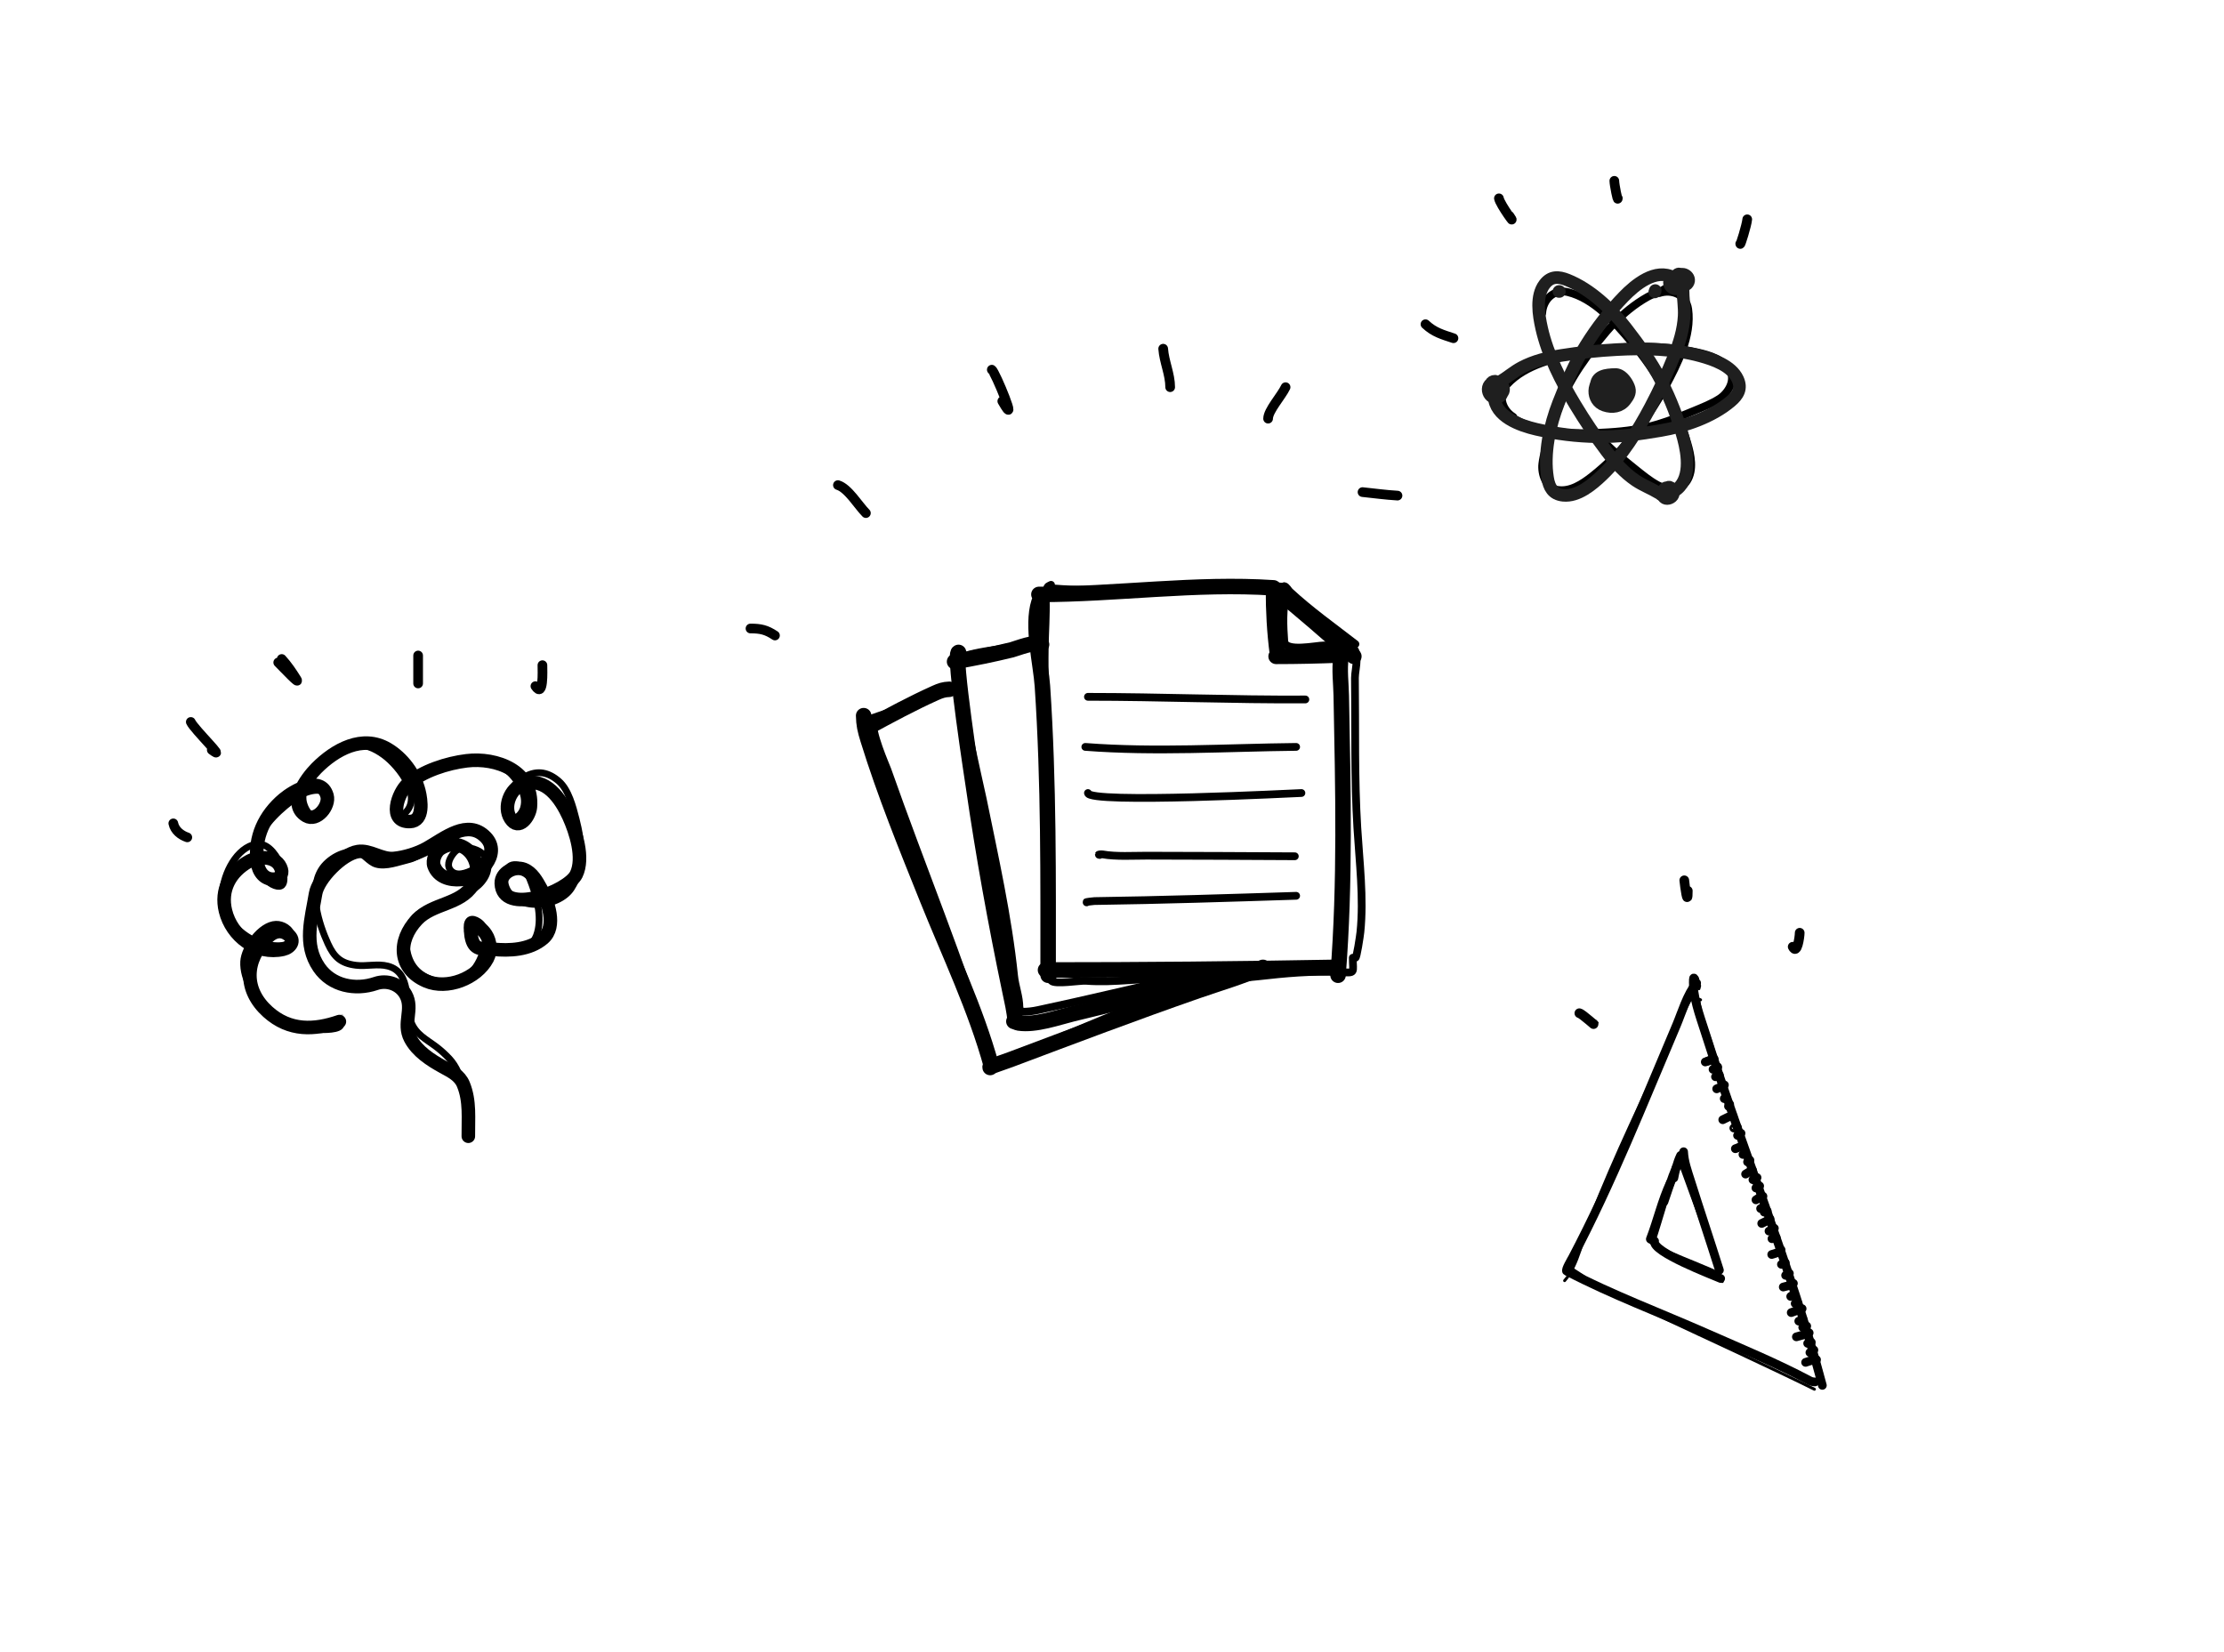 <svg width="2297" height="1706" viewBox="0 0 2297 1706" fill="none" xmlns="http://www.w3.org/2000/svg">
<rect width="2297" height="1706" fill="white"/>
<path d="M1085.54 604C1079.2 606.983 1081.34 607.166 1088.72 607.781C1132.18 611.402 1177 606.688 1220.66 607.327C1249.08 607.743 1277.49 605.368 1305.88 606.42C1313.98 606.72 1331.62 601.773 1328.48 613.603C1324.5 628.664 1325.3 646.802 1326.44 662.221C1327.31 673.91 1359.41 666.606 1367.42 666.606C1376.08 666.606 1384.53 667.649 1393.13 667.967C1406.45 668.461 1399.3 691.456 1399.41 700.102C1400.04 751.68 1398.77 803.543 1401.9 855.03C1404.04 890.188 1408.64 927.365 1405.08 962.549C1404.65 966.761 1401.17 989.78 1399.94 989.165" stroke="black" stroke-width="8" stroke-linecap="round"/>
<path d="M1080.1 613.527C1077.78 613.818 1080.05 617.325 1080.1 618.971C1080.56 635.481 1079.33 652.074 1079.04 668.573C1077.99 728.468 1084.51 787.743 1082.07 847.772C1080.17 894.458 1082.82 941.097 1082.82 987.804C1082.82 994.598 1079.51 1006.85 1086.75 1008.29C1088.58 1008.66 1084.47 1011.39 1085.77 1012.91C1089.32 1017.04 1115.36 1012.5 1121.69 1012.98C1151.14 1015.25 1180.72 1009.88 1210.23 1010.49C1240.05 1011.1 1268.49 1011.89 1298.31 1008.52C1327.78 1005.19 1354.58 1002.63 1383.98 1004.06C1400.72 1004.88 1397.21 1005.42 1397.21 989.165" stroke="black" stroke-width="8" stroke-linecap="round"/>
<path d="M1326.44 605.361C1328.5 605.618 1330.7 609.717 1332.04 610.957C1353.22 630.609 1377.13 647.555 1399.94 665.246" stroke="black" stroke-width="8" stroke-linecap="round"/>
<path d="M1076.02 659.803C1048.91 671.852 1010 669.674 986.191 681.579" stroke="black" stroke-width="8" stroke-linecap="round"/>
<path d="M988.913 680.217C982.035 681.077 1013.28 816.776 1014.92 824.861C1027.19 885.039 1041.02 946.355 1047.36 1007.61C1048.54 1018.98 1052.88 1029.37 1052.88 1040.88" stroke="black" stroke-width="8" stroke-linecap="round"/>
<path d="M1052.88 1040.88C1050.26 1043.84 1053.06 1044.97 1055.9 1044.97C1061.61 1044.97 1066.61 1044.37 1072.31 1043.15C1121.75 1032.6 1170.97 1020.72 1220.28 1009.58" stroke="black" stroke-width="8" stroke-linecap="round"/>
<path d="M986.191 710.158C958.241 724.133 927.125 732.42 897.725 742.822" stroke="black" stroke-width="8" stroke-linecap="round"/>
<path d="M903.17 745.545C903.155 745.414 902.412 742.915 902.111 744.033C899.116 755.159 915.079 790.866 916.477 794.844C951.761 895.2 992.686 993.71 1024.3 1095.32" stroke="black" stroke-width="8" stroke-linecap="round"/>
<path d="M1020.22 1100.77C1019.54 1100.77 1027.39 1099.21 1029.14 1098.5C1102.85 1068.38 1175.99 1036.99 1250.23 1008.22" stroke="black" stroke-width="8" stroke-linecap="round"/>
<path d="M1123.65 719.686C1198.49 719.686 1273.34 722.851 1348.22 722.408" stroke="black" stroke-width="8" stroke-linecap="round"/>
<path d="M1120.93 771.404C1193.01 776.948 1266.44 772.173 1338.69 771.404" stroke="black" stroke-width="8" stroke-linecap="round"/>
<path d="M1123.65 819.039C1123.65 830.443 1339.38 819.15 1344.14 819.039" stroke="black" stroke-width="8" stroke-linecap="round"/>
<path d="M1135.9 883.007C1132.63 882.597 1137.43 882.174 1138.7 882.402C1152.67 884.909 1170.73 883.735 1183.99 883.763C1235.11 883.868 1286.22 884.05 1337.33 884.368" stroke="black" stroke-width="8" stroke-linecap="round"/>
<path d="M1122.29 932.002C1119.78 931.643 1129.85 930.648 1130.31 930.641C1199.77 929.663 1269.25 927.437 1338.69 925.197" stroke="black" stroke-width="8" stroke-linecap="round"/>
<path d="M1073.01 613.926C1153.41 613.926 1235.08 601.774 1315.27 607.121" stroke="black" stroke-width="16" stroke-linecap="round"/>
<path d="M1315.27 608.482C1315.27 630.932 1316.4 652.687 1319.36 675.172" stroke="black" stroke-width="16" stroke-linecap="round"/>
<path d="M1317.99 677.894C1339.82 677.894 1361.45 677.385 1383.32 676.533" stroke="black" stroke-width="16" stroke-linecap="round"/>
<path d="M1384.68 676.533C1386.01 676.723 1385.13 677.792 1384.99 678.802C1383.17 691.237 1385.06 706.448 1385.29 718.422C1387.13 814.82 1389.52 911.155 1381.96 1007.26" stroke="black" stroke-width="16" stroke-linecap="round"/>
<path d="M1073.01 622.092C1065.19 646.534 1075.11 685.837 1076.64 708.667C1083.34 808.314 1082.54 907.568 1082.54 1007.26" stroke="black" stroke-width="16" stroke-linecap="round"/>
<path d="M1079.82 1001.81C1179.66 1001.81 1279.43 1000.92 1379.24 999.09" stroke="black" stroke-width="16" stroke-linecap="round"/>
<path d="M1316.63 608.482C1344.7 630.581 1371.32 654.481 1398.29 677.894" stroke="black" stroke-width="16" stroke-linecap="round"/>
<path d="M1075.74 665.645C1070.59 661.525 1049.07 670.113 1045.11 671.089C1025.45 675.931 1005.85 679.869 985.909 683.338" stroke="black" stroke-width="16" stroke-linecap="round"/>
<path d="M989.993 673.811C984.153 674.54 1005.09 809.881 1005.42 812.179C1015.66 883.023 1028.41 953.458 1043.07 1023.51C1045.27 1034.04 1047.76 1044.36 1048.52 1054.89" stroke="black" stroke-width="16" stroke-linecap="round"/>
<path d="M1047.15 1054.89C1048.8 1055.1 1050.18 1056.26 1052.14 1056.56C1069.53 1059.18 1092.86 1050.77 1108.1 1047.03C1157.61 1034.86 1207.17 1022.86 1256.75 1011.34" stroke="black" stroke-width="16" stroke-linecap="round"/>
<path d="M980.465 711.918C975.023 712.078 971.232 713.352 966.175 715.623C942.143 726.417 919.165 738.834 896.083 751.387" stroke="black" stroke-width="16" stroke-linecap="round"/>
<path d="M894.722 750.027L893.361 748.666" stroke="black" stroke-width="16" stroke-linecap="round"/>
<path d="M892 739.139C892.204 748.509 893.375 753.714 896.537 763.939C913.777 819.687 935.917 874.07 957.631 928.167C980.564 985.302 1007.65 1041.65 1024.02 1101.17" stroke="black" stroke-width="16" stroke-linecap="round"/>
<path d="M1022.66 1102.53C1022.66 1102.32 1022.47 1102 1022.66 1101.92C1029.51 1099.18 1036.67 1096.96 1043.6 1094.36C1107.82 1070.22 1171.91 1045.89 1236.71 1023.36C1259.27 1015.52 1282.5 1008.81 1304.38 999.09" stroke="black" stroke-width="16" stroke-linecap="round"/>
<path d="M1750.17 1018.08C1750.76 1017.57 1753.22 1014.16 1752.02 1015.55C1742.56 1026.57 1736.73 1046.56 1731.52 1058.8C1697.02 1139.8 1665 1221.18 1623.97 1299.11C1623.35 1300.28 1616.32 1311.96 1618.09 1312.89C1664.81 1337.22 1715.18 1356.07 1763.3 1377.31C1798.64 1392.9 1834.76 1407.73 1868.91 1425.88C1870.99 1426.99 1872.25 1427.14 1874.54 1427.27" stroke="black" stroke-width="9" stroke-linecap="round"/>
<path d="M1750.55 1011.61C1750.07 1010.51 1749.1 1008.96 1748.98 1011.32C1748.08 1029.27 1755.38 1048.31 1760.61 1064.77C1799.6 1187.42 1849.13 1306.31 1882.17 1430.84" stroke="black" stroke-width="9" stroke-linecap="round"/>
<path d="M1725.13 1221.63C1716.47 1240.1 1711.87 1260.73 1704.52 1279.74" stroke="black" stroke-width="9" stroke-linecap="round"/>
<path d="M1708.88 1281.78C1705.3 1292.79 1770.05 1317.25 1777.13 1320.44" stroke="black" stroke-width="9" stroke-linecap="round"/>
<path d="M1731.2 1205.87C1726.3 1217.28 1722.75 1229.48 1718.62 1241.17" stroke="black" stroke-width="9" stroke-linecap="round"/>
<path d="M1735.73 1193.38C1732.15 1200.99 1730.39 1208.46 1728.78 1216.69" stroke="black" stroke-width="9" stroke-linecap="round"/>
<path d="M1738.86 1189.53C1739.33 1199.79 1742.95 1209.61 1746.01 1219.31C1755.75 1250.23 1766.1 1280.95 1775.84 1311.86" stroke="black" stroke-width="9" stroke-linecap="round"/>
<path d="M1766.3 1094.99C1765.51 1095.31 1764.78 1095.6 1763.97 1095.83" stroke="black" stroke-width="9" stroke-linecap="round"/>
<path d="M1770.44 1093.71C1767.4 1094.81 1764.32 1095.8 1761.25 1096.81" stroke="black" stroke-width="9" stroke-linecap="round"/>
<path d="M1774.03 1101.84C1772.9 1102.32 1771.83 1103.17 1770.82 1103.87" stroke="black" stroke-width="9" stroke-linecap="round"/>
<path d="M1773.92 1102.76C1773.39 1103.62 1770.23 1104.09 1769.27 1104.44" stroke="black" stroke-width="9" stroke-linecap="round"/>
<path d="M1775.81 1110.4C1775.11 1111.36 1772.89 1111.68 1771.81 1112.07" stroke="black" stroke-width="9" stroke-linecap="round"/>
<path d="M1781.02 1120.57C1778.88 1122.41 1775.55 1123.39 1773.03 1124.56" stroke="black" stroke-width="9" stroke-linecap="round"/>
<path d="M1783.32 1134.21C1782.43 1133.9 1781.69 1134.76 1780.85 1134.66" stroke="black" stroke-width="9" stroke-linecap="round"/>
<path d="M1786.48 1140.52C1786.66 1141.45 1785.8 1141.93 1785.22 1142.51" stroke="black" stroke-width="9" stroke-linecap="round"/>
<path d="M1790.04 1152.82C1787.23 1151.86 1781.72 1155.5 1779.31 1156.48" stroke="black" stroke-width="9" stroke-linecap="round"/>
<path d="M1794.37 1164.18C1794.36 1164.04 1791.23 1165.01 1790.74 1165.06" stroke="black" stroke-width="9" stroke-linecap="round"/>
<path d="M1798.18 1170.48C1797.04 1171.36 1795.87 1172.02 1794.58 1172.66" stroke="black" stroke-width="9" stroke-linecap="round"/>
<path d="M1800.18 1182.69C1797.64 1184.26 1795.17 1185.49 1792.32 1186.41" stroke="black" stroke-width="9" stroke-linecap="round"/>
<path d="M1803.14 1191.48C1802.1 1191.57 1801.14 1191.99 1800.16 1192.34" stroke="black" stroke-width="9" stroke-linecap="round"/>
<path d="M1807.35 1198.29C1806.53 1198.7 1805.75 1199.54 1804.92 1200.05" stroke="black" stroke-width="9" stroke-linecap="round"/>
<path d="M1809.96 1208.52C1807.54 1209.56 1805.17 1211.32 1802.89 1212.61" stroke="black" stroke-width="9" stroke-linecap="round"/>
<path d="M1814.72 1216.23C1814.06 1217.31 1811.55 1217.89 1810.47 1218.42" stroke="black" stroke-width="9" stroke-linecap="round"/>
<path d="M1817.41 1224.9C1816.76 1225.74 1814.48 1226.33 1813.55 1226.95" stroke="black" stroke-width="9" stroke-linecap="round"/>
<path d="M1820.81 1235.5C1818.24 1235.68 1815.73 1238.03 1813.6 1239.21" stroke="black" stroke-width="9" stroke-linecap="round"/>
<path d="M1822.36 1245.25C1821.41 1246.65 1819.81 1247.42 1818.39 1248.22" stroke="black" stroke-width="9" stroke-linecap="round"/>
<path d="M1825.23 1250.78C1824.2 1251.21 1823.21 1251.6 1822.13 1251.9" stroke="black" stroke-width="9" stroke-linecap="round"/>
<path d="M1828.17 1258.93C1827.85 1258.82 1827.59 1259.13 1827.34 1259.32C1825.02 1261.12 1822.14 1262.25 1819.55 1263.58" stroke="black" stroke-width="9" stroke-linecap="round"/>
<path d="M1832.59 1268.6C1831.97 1269.92 1828.27 1270.89 1827.06 1271.47" stroke="black" stroke-width="9" stroke-linecap="round"/>
<path d="M1834.53 1278.2C1833.12 1278.82 1831.63 1279.09 1830.12 1279.35" stroke="black" stroke-width="9" stroke-linecap="round"/>
<path d="M1839.54 1290.85C1837.29 1293.97 1833.36 1294.5 1829.88 1295.66" stroke="black" stroke-width="9" stroke-linecap="round"/>
<path d="M1843.91 1304.17C1842.75 1304.98 1841.21 1305.29 1839.91 1305.84" stroke="black" stroke-width="9" stroke-linecap="round"/>
<path d="M1848.1 1315.15C1846.59 1315.43 1845.38 1316.22 1844.24 1317.2" stroke="black" stroke-width="9" stroke-linecap="round"/>
<path d="M1852.27 1325.48C1850.69 1327.63 1843.99 1328.53 1841.81 1329.26" stroke="black" stroke-width="9" stroke-linecap="round"/>
<path d="M1853.34 1336.93C1852.38 1336.81 1850.32 1338.47 1849.48 1338.98" stroke="black" stroke-width="9" stroke-linecap="round"/>
<path d="M1856.55 1345.19C1856.19 1345.97 1854.86 1346.03 1854.1 1346.3" stroke="black" stroke-width="9" stroke-linecap="round"/>
<path d="M1861.27 1351.6C1857.53 1352.95 1853.77 1354.26 1850.03 1355.66" stroke="black" stroke-width="9" stroke-linecap="round"/>
<path d="M1862.06 1362.27C1861.47 1363.25 1858.82 1363.97 1857.82 1364.47" stroke="black" stroke-width="9" stroke-linecap="round"/>
<path d="M1866.03 1369.61C1864.76 1370.36 1863.3 1370.57 1861.89 1370.89" stroke="black" stroke-width="9" stroke-linecap="round"/>
<path d="M1868.55 1376.58C1864.33 1378.4 1859.8 1379.44 1855.35 1380.7" stroke="black" stroke-width="9" stroke-linecap="round"/>
<path d="M1870.75 1386.31C1869.76 1386.07 1867.78 1386.92 1867 1387.45" stroke="black" stroke-width="9" stroke-linecap="round"/>
<path d="M1873.43 1394.33C1871.93 1394.94 1870.64 1395.98 1869.32 1396.91" stroke="black" stroke-width="9" stroke-linecap="round"/>
<path d="M1876.16 1404.3C1872.55 1404.07 1868.26 1406.13 1864.88 1407.06" stroke="black" stroke-width="9" stroke-linecap="round"/>
<path d="M1754.7 1021.2C1760 1003.85 1735.31 1051.97 1727.62 1068.41C1698.35 1131.02 1668.04 1193.21 1642.82 1257.62C1635.42 1276.53 1629.81 1307.32 1615.95 1322.68" stroke="black" stroke-width="3" stroke-linecap="round"/>
<path d="M1620.21 1306.03C1619.54 1308.09 1626.3 1312.19 1627.05 1312.69C1654.69 1331.31 1685.25 1345.73 1715.3 1359.91C1768.26 1384.88 1821.46 1408.96 1873.99 1434.83" stroke="black" stroke-width="3" stroke-linecap="round"/>
<path d="M1756.42 1032.66C1756.04 1032.48 1754.51 1031.48 1754.56 1032.42C1755.32 1046.2 1764.51 1067.37 1767.88 1078.66C1792.85 1162.39 1822.04 1244.31 1851.28 1326.6C1862.14 1357.15 1872.71 1387.66 1881.5 1418.83" stroke="black" stroke-width="3" stroke-linecap="round"/>
<path d="M1735.12 1201.06C1736.57 1197.98 1735.33 1200.55 1734.65 1202.17C1723.68 1228.49 1716.7 1257 1707.73 1284.07" stroke="black" stroke-width="3" stroke-linecap="round"/>
<path d="M1709.48 1282.23C1707.59 1281.34 1705.75 1280.07 1704.12 1280.41C1699.02 1281.47 1712 1287.4 1716.68 1289.7C1731.15 1296.81 1746.36 1302.34 1761.15 1308.73C1767.51 1311.48 1773.68 1313.26 1777.61 1318.62" stroke="black" stroke-width="3" stroke-linecap="round"/>
<path d="M1733.92 1196.06C1731.82 1193.25 1735.62 1202.89 1736.81 1206.19C1750.85 1245.33 1765.95 1284.09 1778.82 1323.62" stroke="black" stroke-width="3" stroke-linecap="round"/>
<path d="M1719.62 298.176C1714.36 301.887 1707.21 303.507 1701.56 306.699C1674.67 321.872 1656.55 344.302 1638.75 368.871C1628.64 382.838 1619.64 397.322 1612.98 413.286C1607.84 425.616 1603.74 438.41 1599.87 451.183C1597.13 460.216 1594.06 469.6 1592.94 479.035C1591.69 489.592 1596.67 503.787 1608.29 505.872C1621.62 508.266 1634.34 499.763 1644.26 491.972C1675.42 467.498 1701.34 434.254 1720.03 399.437C1732.57 376.074 1747.54 346.704 1743.64 319.23C1741.53 304.394 1726.81 298.366 1713.68 302.742" stroke="black" stroke-width="8" stroke-linecap="round"/>
<path d="M1590.81 316.204C1592.31 322.463 1591.16 329.702 1592.03 336.138C1596.16 366.735 1610.28 391.88 1626.5 417.511C1635.73 432.083 1645.85 445.805 1658.2 457.908C1667.75 467.255 1678.11 475.803 1688.54 484.132C1695.92 490.022 1703.5 496.351 1711.85 500.885C1721.19 505.959 1736.22 506.593 1742.46 496.577C1749.62 485.077 1746.44 470.12 1742.88 458.018C1731.7 420.001 1710.42 383.612 1685.01 353.353C1667.96 333.048 1646.23 308.253 1619.26 301.695C1604.7 298.154 1593.65 309.596 1592.85 323.41" stroke="black" stroke-width="8" stroke-linecap="round"/>
<path d="M1555.69 428.876C1561.9 430.578 1567.69 435.068 1573.75 437.408C1602.55 448.533 1631.38 448.279 1661.66 446.411C1678.87 445.35 1695.77 443.094 1712.33 438.096C1725.12 434.235 1737.61 429.273 1749.93 424.147C1758.64 420.522 1767.84 416.931 1775.84 411.8C1784.79 406.058 1792.58 393.194 1786.81 382.898C1780.19 371.079 1765.55 366.665 1753.23 363.953C1714.53 355.433 1672.39 356.541 1633.63 364.23C1607.62 369.389 1575.42 376.481 1556.69 396.949C1546.57 408.002 1551.27 423.202 1562.99 430.559" stroke="black" stroke-width="8" stroke-linecap="round"/>
<path d="M1709.09 301.53C1709.52 301.048 1709.58 300.7 1709.58 300.074" stroke="#1F1F1F" stroke-width="13" stroke-linecap="round"/>
<path d="M1610.1 301.039H1610.59" stroke="#1F1F1F" stroke-width="13" stroke-linecap="round"/>
<path d="M1715.43 510.762C1714.96 510.067 1713.86 509.598 1713.15 509.167C1705.44 504.458 1696.94 501.361 1689.38 496.224C1677.41 488.089 1667.93 477.408 1659.25 465.931C1647.6 450.519 1636.77 434.419 1626.82 417.871C1612.4 393.919 1598.37 366.418 1592.21 338.813C1589.16 325.135 1586.04 305.918 1595.16 293.732C1601.74 284.948 1609.79 285.546 1618.79 289.132C1642.56 298.599 1664.07 318.897 1679.45 338.819C1693.05 356.423 1705.77 373.903 1715.93 393.795C1725.59 412.691 1733.11 432.19 1738.61 452.665C1743.17 469.644 1747.24 496.65 1729.02 507.38" stroke="#1F1F1F" stroke-width="13" stroke-linecap="round"/>
<path d="M1738.45 296.575C1738.1 297.34 1738.27 298.527 1738.26 299.353C1738.21 308.389 1739.94 317.268 1739.43 326.394C1738.64 340.845 1734.38 354.479 1729.02 367.83C1721.82 385.757 1713.61 403.338 1704.57 420.403C1691.48 445.104 1675.15 471.311 1654.67 490.82C1644.53 500.486 1629.68 513.074 1614.53 511.539C1603.61 510.433 1599.97 503.228 1598.4 493.666C1594.26 468.421 1600.56 439.527 1609.69 416.072C1617.76 395.345 1626.18 375.43 1637.98 356.466C1649.19 338.451 1662.02 321.951 1676.73 306.681C1688.92 294.018 1709.96 276.601 1728.55 286.675" stroke="#1F1F1F" stroke-width="13" stroke-linecap="round"/>
<path d="M1546.54 395.666C1547.38 395.573 1548.31 394.82 1549.02 394.399C1556.8 389.802 1563.52 383.753 1571.61 379.492C1584.41 372.744 1598.3 369.387 1612.5 367.118C1631.58 364.072 1650.88 362.073 1670.17 361.053C1698.08 359.576 1728.95 360.1 1756.22 367.63C1769.72 371.362 1788.16 377.627 1794.63 391.407C1799.3 401.34 1794.99 408.165 1787.59 414.429C1768.07 430.966 1740.05 440.421 1715.24 444.648C1693.31 448.384 1671.91 451.407 1649.57 451.037C1628.36 450.686 1607.61 448.169 1586.95 443.408C1569.82 439.46 1544.06 430.375 1543.14 409.253" stroke="#1F1F1F" stroke-width="13" stroke-linecap="round"/>
<path d="M1544.11 393.727C1535.23 393.727 1539.53 410.576 1548.61 407.61C1557.07 404.849 1551.88 392.743 1543.57 394.589C1531.52 397.268 1537.8 414.864 1548.35 409.793C1555.91 406.156 1547.19 393.127 1543.55 398.202C1541.53 401.002 1546.44 403.308 1546.75 400.412C1546.93 398.84 1544.86 397.64 1543.68 398.902C1541.75 400.985 1545.62 403.518 1547.51 402.461C1550.94 400.542 1546.43 392.65 1543.57 396.153C1538.89 401.891 1549.29 403.954 1548.61 399.226C1548.02 395.091 1540.59 394.466 1543.6 398.848C1546.19 402.614 1547.18 397.815 1546.54 395.667" stroke="#1F1F1F" stroke-width="13" stroke-linecap="round"/>
<path d="M1729.92 286.306C1721.19 286.655 1722.86 299.865 1732.81 298.167C1737.86 297.304 1742.76 292.595 1740.54 287.222C1739.02 283.537 1732.08 280.2 1731.05 286.252C1729.94 292.809 1741.02 298.515 1743.78 291.104C1746 285.123 1736.4 279.842 1733.18 285.901C1731.09 289.845 1736.58 293.297 1738.39 289.379C1740.27 285.28 1734.61 286.591 1733.32 289.702" stroke="#1F1F1F" stroke-width="13" stroke-linecap="round"/>
<path d="M1723.62 504.055C1720.58 502.703 1718.39 504.74 1717.71 507.856C1715.19 519.473 1731.24 514.928 1727.82 507.075C1722.33 494.439 1714.5 516.204 1723.29 513.544C1726.82 512.479 1717.65 509.915 1722 513.005C1723.98 514.409 1725.38 512.752 1725.59 510.768C1725.96 507.098 1723.78 508.305 1722.16 506.481" stroke="#1F1F1F" stroke-width="13" stroke-linecap="round"/>
<path d="M1662.03 388.386C1661.94 389.066 1658.68 389.284 1658.04 389.464C1643.89 393.425 1643.34 413.789 1657.17 418.524C1665.24 421.287 1673.57 420.027 1678.71 413.106C1681.34 409.572 1683.91 405.958 1682.68 401.379C1681.39 396.605 1677.25 390.298 1672.84 387.955C1666.16 384.408 1660.44 389.844 1655.72 393.724" stroke="#1F1F1F" stroke-width="13" stroke-linecap="round"/>
<path d="M1667.36 386.928C1659.66 386.928 1647.87 388.099 1648.87 399.005C1649.63 407.205 1659.27 412.4 1666.77 410.03C1675.95 407.132 1673.09 390.375 1663.45 392.67C1654.03 394.914 1653.93 408.074 1663.86 409.572C1678.16 411.73 1671.62 390.245 1665.48 396.093C1664.07 397.434 1662 405.566 1666.15 403.21C1669.3 401.42 1665.61 400.245 1669.41 400.245C1671.46 400.245 1669.71 395.783 1668.74 398.573C1668.16 400.24 1668.56 401.475 1669.79 402.455" stroke="#1F1F1F" stroke-width="13" stroke-linecap="round"/>
<path d="M775.127 649.123C785.667 649.123 791.579 650.459 800.412 656.347" stroke="black" stroke-width="10" stroke-linecap="round"/>
<path d="M865.43 501.025C875.95 504.181 886.522 522.117 894.327 529.922" stroke="black" stroke-width="10" stroke-linecap="round"/>
<path d="M1024.36 381.824C1027.74 383.698 1053.44 446.248 1035.2 414.333" stroke="black" stroke-width="10" stroke-linecap="round"/>
<path d="M1201.36 360.152C1202.32 373.657 1208.58 386.534 1208.58 399.886" stroke="black" stroke-width="10" stroke-linecap="round"/>
<path d="M1327.78 399.885C1323.45 409.095 1309.72 423.99 1309.72 432.394" stroke="black" stroke-width="10" stroke-linecap="round"/>
<path d="M1443.37 511.862C1431.29 511.152 1419.28 509.516 1407.25 508.25" stroke="black" stroke-width="10" stroke-linecap="round"/>
<path d="M1472.27 334.867C1481.28 343.375 1490.08 345.62 1501.17 349.316" stroke="black" stroke-width="10" stroke-linecap="round"/>
<path d="M1548.12 204.83C1549.2 211.28 1568.22 236.783 1558.96 222.891" stroke="black" stroke-width="10" stroke-linecap="round"/>
<path d="M1667.32 186.77C1667.32 190.839 1670.94 208.562 1670.94 204.83" stroke="black" stroke-width="10" stroke-linecap="round"/>
<path d="M1804.58 226.504C1804.14 232.237 1797.36 254.196 1797.36 251.789" stroke="black" stroke-width="10" stroke-linecap="round"/>
<path d="M1631.2 1046.46C1634.41 1047.17 1650.38 1062.02 1645.65 1057.29" stroke="black" stroke-width="10" stroke-linecap="round"/>
<path d="M1739.57 909.195C1740.13 914.882 1743.18 937.974 1743.18 920.032" stroke="black" stroke-width="10" stroke-linecap="round"/>
<path d="M1858.77 963.377C1858.77 967.455 1856.11 986.96 1851.54 977.825" stroke="black" stroke-width="10" stroke-linecap="round"/>
<path d="M350.517 1055.09C324.693 1064 299.106 1065.23 276.606 1044.99C251.785 1022.65 252.053 992.013 276.657 967.799C282.904 961.652 290.798 959.826 297.939 965.587C305.252 971.484 300.111 978.694 292.407 980.43C265.046 986.592 239.321 967.018 232.905 940.954C227.529 919.116 237.659 900.552 256.871 889.73C267.504 883.74 286.512 883.664 290.612 898.119C291.949 902.83 288.88 907.445 283.886 907.943C273.081 909.023 267.027 900.385 265.767 890.937C262.279 864.805 273.205 841.929 292.975 825.322C302.571 817.262 331.488 799.851 337.766 821.843C340.711 832.16 327.315 849.145 316.318 842.6C296.651 830.896 316.235 804.149 326.841 793.459C346.017 774.13 374.353 758.335 400.247 773.653C415.767 782.833 428.303 799.545 432.704 817.142C434.939 826.08 438.162 848.019 423.462 848.495C399.971 849.255 411.154 818.345 421.139 809.675C436.611 796.241 461.933 788.162 482.098 785.747C512.523 782.104 551.123 796.11 547.779 833.651C546.931 843.167 535.991 858.883 527.27 845.446C519.518 833.502 526.77 814.347 540.263 809.787C563.686 801.871 579.296 825.343 587.452 843.222C594.654 859.012 603.473 886.161 595.164 903.175C586.511 920.893 518.898 946.269 517.744 912.429C517.352 900.953 531.531 894.187 541.088 897.855C549.604 901.123 554.457 910.079 558.637 917.634C565.844 930.661 575.355 956.783 561.095 969.076C546.962 981.26 526.24 982.122 508.746 980.363C499.21 979.404 490.602 982.307 487.315 969.893C482.85 953.03 494.531 953.647 501.995 965.202C506.624 972.367 507.363 982.474 503.319 990.083C492.309 1010.8 461.665 1022.43 440.306 1013.28C411.557 1000.96 409.908 971.76 430.832 949.693C446.964 932.679 475.358 934.528 488.234 914.166C502.572 891.492 479.2 860.707 454.729 876.641C449.923 879.77 446.216 888.645 448.238 894.217C452.409 905.71 464.313 909.372 475.855 908.393C494.633 906.8 518.501 882.075 501.641 864.69C483.085 845.557 459.352 865.657 441.052 876.007C431.379 881.478 417.799 885.632 406.686 886.643C393.689 887.825 382.229 877.535 369.637 879.502C353.13 882.081 328.462 907.61 325.933 923.023C321.682 948.933 313.115 975.161 329.482 999.147C342.482 1018.2 366.986 1023 388.119 1015.78C399.58 1011.86 412.873 1016.13 419.018 1027.2C427.382 1042.27 415.583 1056.89 423.824 1072.57C430.864 1085.97 444.796 1094.88 457.639 1101.97C466.06 1106.62 474.717 1110.63 478.579 1120.04C485.682 1137.34 483.475 1155.43 483.702 1173.53" stroke="black" stroke-width="14" stroke-linecap="round"/>
<path d="M353.198 1048.76L353.366 1049.5" stroke="black" stroke-opacity="0.2" stroke-width="3" stroke-linecap="round"/>
<path d="M352.066 1057.61C352.798 1064.19 332.307 1063.43 330.578 1063.41C310.451 1063.1 291.403 1056.94 276.358 1043.19C263.53 1031.46 250.73 1011.42 251.669 993.133C252.405 978.817 269.213 955.114 285.063 954.614C291.878 954.399 300.419 959.191 301.364 966.659C303.223 981.342 276.368 976.395 269.287 974.013C249.05 967.205 229.755 948.004 229.581 925.519C229.435 906.633 241.485 879.003 261.04 872.631C274.992 868.085 283.912 880.976 289.435 891.72C292.424 897.534 298.793 920.05 283.79 914.655C268.489 909.153 261.506 884.899 265.559 870.528C270.718 852.238 291.578 833.461 306.866 823.193C314.794 817.868 334.155 810.543 339.038 823.588C341.483 830.122 338.446 837.384 333.076 841.645C322.458 850.072 313.58 834.582 312.996 825.546C311.376 800.459 342.357 776.908 363.808 770.687C375.537 767.286 387.303 773.075 396.575 779.891C412.219 791.39 439.1 825.266 415.524 842.048C405.722 849.025 407.058 831.319 409.402 826.625C415.746 813.926 430.576 804.486 442.28 797.383C473.295 778.559 517.824 775.927 537.141 812.225C541.047 819.566 543.043 826.812 540.564 834.941C538.787 840.77 531.249 849.574 526.114 840.757C517.375 825.753 529.582 808.933 542.665 801.864C555.115 795.137 566.631 797.654 577.175 806.855C587.366 815.748 591.757 833.357 595.02 845.99C601.091 869.493 603.946 895.913 590.098 917.43C576.905 937.928 531.413 942.098 522.294 915.162C519.557 907.077 521.611 891.676 532.994 893.085C542.384 894.247 546.515 905.638 549.319 913.33C555.075 929.115 560.214 949.761 554.037 966.275C546.885 985.396 525.214 982.976 509.128 981.035C495.108 979.343 482.71 975.014 482.404 958.183C482.237 948.944 487.526 947.341 494.206 951.792C502.377 957.235 502.66 966.444 500.802 975.486C496.193 997.918 481.386 1018.91 455.442 1014.27C439.955 1011.5 427.125 1003.75 422.021 988.281C416.421 971.315 418.408 953.317 433.876 942.804C453.211 929.663 486.973 928.278 500.248 907.103C507.175 896.053 504.655 883.144 492.373 877.922C484.736 874.675 475.1 873.669 469.099 880.603C465.319 884.97 461.014 892.293 464.687 897.833C470.393 906.438 482.484 901.482 489.701 897.67C503.108 890.587 511.596 869.008 494.686 861.207C465.4 847.697 446.977 881.902 421.371 888.053C411.579 890.405 398.522 895.544 388.478 892.553C380.987 890.322 376.452 882.189 369.291 880.42C355.841 877.098 338.797 887.06 331.838 898.407C318.553 920.066 329.327 954.231 338.662 974.582C345.115 988.651 352.114 995.016 367.709 996.954C378.385 998.28 390.186 995.055 400.59 997.797C426.076 1004.51 417.753 1037.58 424.653 1055.68C429.484 1068.34 440.531 1073.56 450.636 1081.21C455.372 1084.8 459.991 1089.01 464.048 1093.34C479.29 1109.62 480.307 1136.89 485.483 1157.28" stroke="black" stroke-width="7" stroke-linecap="round"/>
<path d="M179 850.383C180.469 857.726 186.926 862.657 193.449 864.831" stroke="black" stroke-width="10" stroke-linecap="round"/>
<path d="M197.061 745.631C200.194 752.941 235.786 787.318 218.733 774.528" stroke="black" stroke-width="10" stroke-linecap="round"/>
<path d="M290.976 680.613C296.874 687.048 301.616 694.106 306.227 701.483C310.744 708.71 293.39 690.252 287.364 684.225" stroke="black" stroke-width="10" stroke-linecap="round"/>
<path d="M431.849 677V705.897" stroke="black" stroke-width="10" stroke-linecap="round"/>
<path d="M560.224 687C560.224 692.889 561.631 721.619 553 708.673" stroke="black" stroke-width="10" stroke-linecap="round"/>
</svg>
